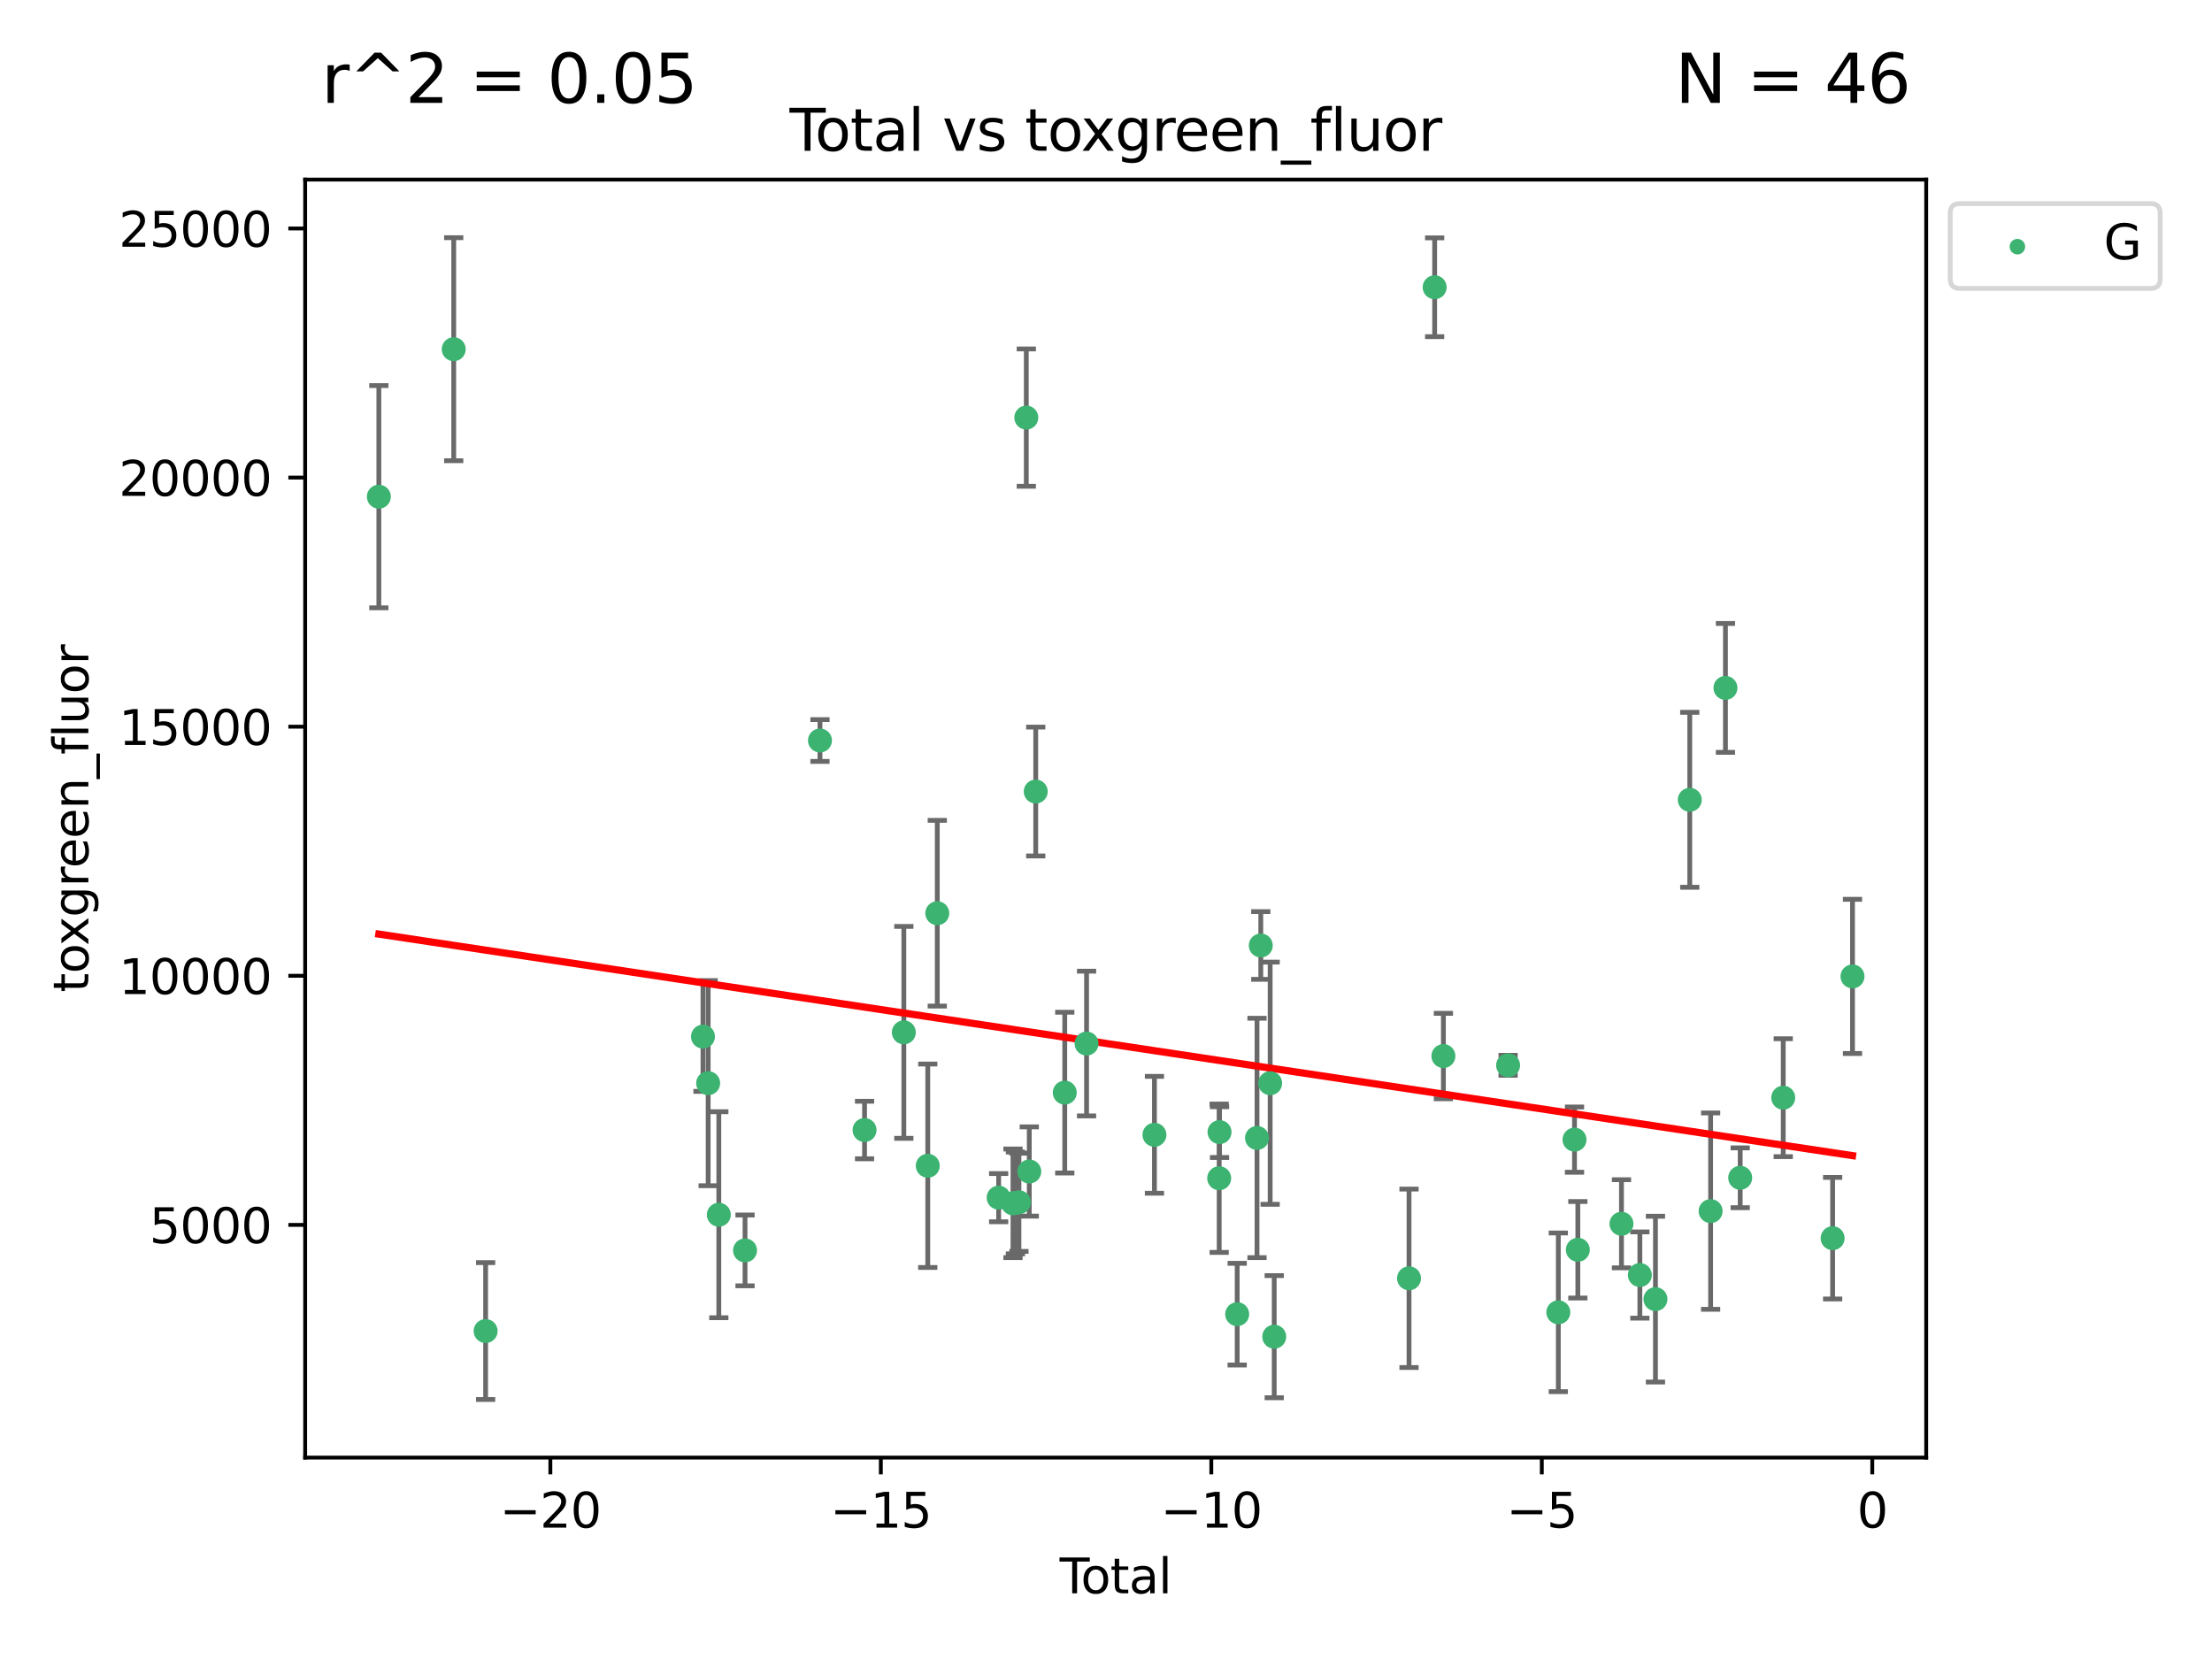 <?xml version="1.0" encoding="utf-8" standalone="no"?>
<!DOCTYPE svg PUBLIC "-//W3C//DTD SVG 1.1//EN"
  "http://www.w3.org/Graphics/SVG/1.1/DTD/svg11.dtd">
<svg xmlns:xlink="http://www.w3.org/1999/xlink" width="460.8pt" height="345.6pt" viewBox="0 0 460.8 345.6" xmlns="http://www.w3.org/2000/svg" version="1.1">
 <defs>
  <style type="text/css">*{stroke-linejoin: round; stroke-linecap: butt}</style>
 </defs>
 <g id="figure_1">
  <g id="patch_1">
   <path d="M 0 345.6 
L 460.8 345.6 
L 460.8 0 
L 0 0 
z
" style="fill: #ffffff"/>
  </g>
  <g id="axes_1">
   <g id="patch_2">
    <path d="M 63.571 303.64 
L 401.26 303.64 
L 401.26 37.411 
L 63.571 37.411 
z
" style="fill: #ffffff"/>
   </g>
   <g id="PathCollection_1">
    <defs>
     <path id="m877655216d" d="M 0 1.118 
C 0.297 1.118 0.581 1 0.791 0.791 
C 1 0.581 1.118 0.297 1.118 0 
C 1.118 -0.297 1 -0.581 0.791 -0.791 
C 0.581 -1 0.297 -1.118 0 -1.118 
C -0.297 -1.118 -0.581 -1 -0.791 -0.791 
C -1 -0.581 -1.118 -0.297 -1.118 0 
C -1.118 0.297 -1 0.581 -0.791 0.791 
C -0.581 1 -0.297 1.118 0 1.118 
z
" style="stroke: #3cb371"/>
    </defs>
    <g clip-path="url(#p47541ac992)">
     <use xlink:href="#m877655216d" x="78.921" y="103.47" style="fill: #3cb371; stroke: #3cb371"/>
     <use xlink:href="#m877655216d" x="94.517" y="72.744" style="fill: #3cb371; stroke: #3cb371"/>
     <use xlink:href="#m877655216d" x="101.165" y="277.282" style="fill: #3cb371; stroke: #3cb371"/>
     <use xlink:href="#m877655216d" x="146.444" y="215.941" style="fill: #3cb371; stroke: #3cb371"/>
     <use xlink:href="#m877655216d" x="147.523" y="225.644" style="fill: #3cb371; stroke: #3cb371"/>
     <use xlink:href="#m877655216d" x="149.743" y="253.05" style="fill: #3cb371; stroke: #3cb371"/>
     <use xlink:href="#m877655216d" x="155.205" y="260.484" style="fill: #3cb371; stroke: #3cb371"/>
     <use xlink:href="#m877655216d" x="170.815" y="154.259" style="fill: #3cb371; stroke: #3cb371"/>
     <use xlink:href="#m877655216d" x="180.102" y="235.406" style="fill: #3cb371; stroke: #3cb371"/>
     <use xlink:href="#m877655216d" x="188.285" y="215.06" style="fill: #3cb371; stroke: #3cb371"/>
     <use xlink:href="#m877655216d" x="193.271" y="242.848" style="fill: #3cb371; stroke: #3cb371"/>
     <use xlink:href="#m877655216d" x="195.252" y="190.241" style="fill: #3cb371; stroke: #3cb371"/>
     <use xlink:href="#m877655216d" x="208.039" y="249.495" style="fill: #3cb371; stroke: #3cb371"/>
     <use xlink:href="#m877655216d" x="211.023" y="250.673" style="fill: #3cb371; stroke: #3cb371"/>
     <use xlink:href="#m877655216d" x="211.53" y="250.595" style="fill: #3cb371; stroke: #3cb371"/>
     <use xlink:href="#m877655216d" x="212.266" y="250.461" style="fill: #3cb371; stroke: #3cb371"/>
     <use xlink:href="#m877655216d" x="213.797" y="86.991" style="fill: #3cb371; stroke: #3cb371"/>
     <use xlink:href="#m877655216d" x="214.417" y="244.046" style="fill: #3cb371; stroke: #3cb371"/>
     <use xlink:href="#m877655216d" x="215.762" y="164.892" style="fill: #3cb371; stroke: #3cb371"/>
     <use xlink:href="#m877655216d" x="221.81" y="227.614" style="fill: #3cb371; stroke: #3cb371"/>
     <use xlink:href="#m877655216d" x="226.351" y="217.39" style="fill: #3cb371; stroke: #3cb371"/>
     <use xlink:href="#m877655216d" x="240.493" y="236.399" style="fill: #3cb371; stroke: #3cb371"/>
     <use xlink:href="#m877655216d" x="253.978" y="245.447" style="fill: #3cb371; stroke: #3cb371"/>
     <use xlink:href="#m877655216d" x="254.049" y="235.838" style="fill: #3cb371; stroke: #3cb371"/>
     <use xlink:href="#m877655216d" x="257.729" y="273.764" style="fill: #3cb371; stroke: #3cb371"/>
     <use xlink:href="#m877655216d" x="261.86" y="237.055" style="fill: #3cb371; stroke: #3cb371"/>
     <use xlink:href="#m877655216d" x="262.645" y="196.962" style="fill: #3cb371; stroke: #3cb371"/>
     <use xlink:href="#m877655216d" x="264.596" y="225.65" style="fill: #3cb371; stroke: #3cb371"/>
     <use xlink:href="#m877655216d" x="265.444" y="278.457" style="fill: #3cb371; stroke: #3cb371"/>
     <use xlink:href="#m877655216d" x="293.526" y="266.296" style="fill: #3cb371; stroke: #3cb371"/>
     <use xlink:href="#m877655216d" x="298.864" y="59.842" style="fill: #3cb371; stroke: #3cb371"/>
     <use xlink:href="#m877655216d" x="300.686" y="219.994" style="fill: #3cb371; stroke: #3cb371"/>
     <use xlink:href="#m877655216d" x="314.165" y="221.924" style="fill: #3cb371; stroke: #3cb371"/>
     <use xlink:href="#m877655216d" x="324.626" y="273.376" style="fill: #3cb371; stroke: #3cb371"/>
     <use xlink:href="#m877655216d" x="328.001" y="237.406" style="fill: #3cb371; stroke: #3cb371"/>
     <use xlink:href="#m877655216d" x="328.692" y="260.353" style="fill: #3cb371; stroke: #3cb371"/>
     <use xlink:href="#m877655216d" x="337.782" y="254.935" style="fill: #3cb371; stroke: #3cb371"/>
     <use xlink:href="#m877655216d" x="341.615" y="265.61" style="fill: #3cb371; stroke: #3cb371"/>
     <use xlink:href="#m877655216d" x="344.862" y="270.632" style="fill: #3cb371; stroke: #3cb371"/>
     <use xlink:href="#m877655216d" x="352.011" y="166.614" style="fill: #3cb371; stroke: #3cb371"/>
     <use xlink:href="#m877655216d" x="356.353" y="252.297" style="fill: #3cb371; stroke: #3cb371"/>
     <use xlink:href="#m877655216d" x="359.443" y="143.304" style="fill: #3cb371; stroke: #3cb371"/>
     <use xlink:href="#m877655216d" x="362.515" y="245.353" style="fill: #3cb371; stroke: #3cb371"/>
     <use xlink:href="#m877655216d" x="371.482" y="228.669" style="fill: #3cb371; stroke: #3cb371"/>
     <use xlink:href="#m877655216d" x="381.771" y="257.935" style="fill: #3cb371; stroke: #3cb371"/>
     <use xlink:href="#m877655216d" x="385.911" y="203.405" style="fill: #3cb371; stroke: #3cb371"/>
    </g>
   </g>
   <g id="matplotlib.axis_1">
    <g id="xtick_1">
     <g id="line2d_1">
      <defs>
       <path id="m18702c3410" d="M 0 0 
L 0 3.5 
" style="stroke: #000000; stroke-width: 0.8"/>
      </defs>
      <g>
       <use xlink:href="#m18702c3410" x="114.65" y="303.64" style="stroke: #000000; stroke-width: 0.8"/>
      </g>
     </g>
     <g id="text_1">
      <!-- −20 -->
      <g transform="translate(104.097 318.238)scale(0.1 -0.1)">
       <defs>
        <path id="DejaVuSans-2212" d="M 678 2272 
L 4684 2272 
L 4684 1741 
L 678 1741 
L 678 2272 
z
" transform="scale(0.016)"/>
        <path id="DejaVuSans-32" d="M 1228 531 
L 3431 531 
L 3431 0 
L 469 0 
L 469 531 
Q 828 903 1448 1529 
Q 2069 2156 2228 2338 
Q 2531 2678 2651 2914 
Q 2772 3150 2772 3378 
Q 2772 3750 2511 3984 
Q 2250 4219 1831 4219 
Q 1534 4219 1204 4116 
Q 875 4013 500 3803 
L 500 4441 
Q 881 4594 1212 4672 
Q 1544 4750 1819 4750 
Q 2544 4750 2975 4387 
Q 3406 4025 3406 3419 
Q 3406 3131 3298 2873 
Q 3191 2616 2906 2266 
Q 2828 2175 2409 1742 
Q 1991 1309 1228 531 
z
" transform="scale(0.016)"/>
        <path id="DejaVuSans-30" d="M 2034 4250 
Q 1547 4250 1301 3770 
Q 1056 3291 1056 2328 
Q 1056 1369 1301 889 
Q 1547 409 2034 409 
Q 2525 409 2770 889 
Q 3016 1369 3016 2328 
Q 3016 3291 2770 3770 
Q 2525 4250 2034 4250 
z
M 2034 4750 
Q 2819 4750 3233 4129 
Q 3647 3509 3647 2328 
Q 3647 1150 3233 529 
Q 2819 -91 2034 -91 
Q 1250 -91 836 529 
Q 422 1150 422 2328 
Q 422 3509 836 4129 
Q 1250 4750 2034 4750 
z
" transform="scale(0.016)"/>
       </defs>
       <use xlink:href="#DejaVuSans-2212"/>
       <use xlink:href="#DejaVuSans-32" x="83.789"/>
       <use xlink:href="#DejaVuSans-30" x="147.412"/>
      </g>
     </g>
    </g>
    <g id="xtick_2">
     <g id="line2d_2">
      <g>
       <use xlink:href="#m18702c3410" x="183.495" y="303.64" style="stroke: #000000; stroke-width: 0.8"/>
      </g>
     </g>
     <g id="text_2">
      <!-- −15 -->
      <g transform="translate(172.942 318.238)scale(0.1 -0.1)">
       <defs>
        <path id="DejaVuSans-31" d="M 794 531 
L 1825 531 
L 1825 4091 
L 703 3866 
L 703 4441 
L 1819 4666 
L 2450 4666 
L 2450 531 
L 3481 531 
L 3481 0 
L 794 0 
L 794 531 
z
" transform="scale(0.016)"/>
        <path id="DejaVuSans-35" d="M 691 4666 
L 3169 4666 
L 3169 4134 
L 1269 4134 
L 1269 2991 
Q 1406 3038 1543 3061 
Q 1681 3084 1819 3084 
Q 2600 3084 3056 2656 
Q 3513 2228 3513 1497 
Q 3513 744 3044 326 
Q 2575 -91 1722 -91 
Q 1428 -91 1123 -41 
Q 819 9 494 109 
L 494 744 
Q 775 591 1075 516 
Q 1375 441 1709 441 
Q 2250 441 2565 725 
Q 2881 1009 2881 1497 
Q 2881 1984 2565 2268 
Q 2250 2553 1709 2553 
Q 1456 2553 1204 2497 
Q 953 2441 691 2322 
L 691 4666 
z
" transform="scale(0.016)"/>
       </defs>
       <use xlink:href="#DejaVuSans-2212"/>
       <use xlink:href="#DejaVuSans-31" x="83.789"/>
       <use xlink:href="#DejaVuSans-35" x="147.412"/>
      </g>
     </g>
    </g>
    <g id="xtick_3">
     <g id="line2d_3">
      <g>
       <use xlink:href="#m18702c3410" x="252.34" y="303.64" style="stroke: #000000; stroke-width: 0.8"/>
      </g>
     </g>
     <g id="text_3">
      <!-- −10 -->
      <g transform="translate(241.787 318.238)scale(0.1 -0.1)">
       <use xlink:href="#DejaVuSans-2212"/>
       <use xlink:href="#DejaVuSans-31" x="83.789"/>
       <use xlink:href="#DejaVuSans-30" x="147.412"/>
      </g>
     </g>
    </g>
    <g id="xtick_4">
     <g id="line2d_4">
      <g>
       <use xlink:href="#m18702c3410" x="321.184" y="303.64" style="stroke: #000000; stroke-width: 0.8"/>
      </g>
     </g>
     <g id="text_4">
      <!-- −5 -->
      <g transform="translate(313.813 318.238)scale(0.1 -0.1)">
       <use xlink:href="#DejaVuSans-2212"/>
       <use xlink:href="#DejaVuSans-35" x="83.789"/>
      </g>
     </g>
    </g>
    <g id="xtick_5">
     <g id="line2d_5">
      <g>
       <use xlink:href="#m18702c3410" x="390.029" y="303.64" style="stroke: #000000; stroke-width: 0.8"/>
      </g>
     </g>
     <g id="text_5">
      <!-- 0 -->
      <g transform="translate(386.848 318.238)scale(0.1 -0.1)">
       <use xlink:href="#DejaVuSans-30"/>
      </g>
     </g>
    </g>
    <g id="text_6">
     <!-- Total -->
     <g transform="translate(220.739 331.917)scale(0.1 -0.1)">
      <defs>
       <path id="DejaVuSans-54" d="M -19 4666 
L 3928 4666 
L 3928 4134 
L 2272 4134 
L 2272 0 
L 1638 0 
L 1638 4134 
L -19 4134 
L -19 4666 
z
" transform="scale(0.016)"/>
       <path id="DejaVuSans-6f" d="M 1959 3097 
Q 1497 3097 1228 2736 
Q 959 2375 959 1747 
Q 959 1119 1226 758 
Q 1494 397 1959 397 
Q 2419 397 2687 759 
Q 2956 1122 2956 1747 
Q 2956 2369 2687 2733 
Q 2419 3097 1959 3097 
z
M 1959 3584 
Q 2709 3584 3137 3096 
Q 3566 2609 3566 1747 
Q 3566 888 3137 398 
Q 2709 -91 1959 -91 
Q 1206 -91 779 398 
Q 353 888 353 1747 
Q 353 2609 779 3096 
Q 1206 3584 1959 3584 
z
" transform="scale(0.016)"/>
       <path id="DejaVuSans-74" d="M 1172 4494 
L 1172 3500 
L 2356 3500 
L 2356 3053 
L 1172 3053 
L 1172 1153 
Q 1172 725 1289 603 
Q 1406 481 1766 481 
L 2356 481 
L 2356 0 
L 1766 0 
Q 1100 0 847 248 
Q 594 497 594 1153 
L 594 3053 
L 172 3053 
L 172 3500 
L 594 3500 
L 594 4494 
L 1172 4494 
z
" transform="scale(0.016)"/>
       <path id="DejaVuSans-61" d="M 2194 1759 
Q 1497 1759 1228 1600 
Q 959 1441 959 1056 
Q 959 750 1161 570 
Q 1363 391 1709 391 
Q 2188 391 2477 730 
Q 2766 1069 2766 1631 
L 2766 1759 
L 2194 1759 
z
M 3341 1997 
L 3341 0 
L 2766 0 
L 2766 531 
Q 2569 213 2275 61 
Q 1981 -91 1556 -91 
Q 1019 -91 701 211 
Q 384 513 384 1019 
Q 384 1609 779 1909 
Q 1175 2209 1959 2209 
L 2766 2209 
L 2766 2266 
Q 2766 2663 2505 2880 
Q 2244 3097 1772 3097 
Q 1472 3097 1187 3025 
Q 903 2953 641 2809 
L 641 3341 
Q 956 3463 1253 3523 
Q 1550 3584 1831 3584 
Q 2591 3584 2966 3190 
Q 3341 2797 3341 1997 
z
" transform="scale(0.016)"/>
       <path id="DejaVuSans-6c" d="M 603 4863 
L 1178 4863 
L 1178 0 
L 603 0 
L 603 4863 
z
" transform="scale(0.016)"/>
      </defs>
      <use xlink:href="#DejaVuSans-54"/>
      <use xlink:href="#DejaVuSans-6f" x="44.084"/>
      <use xlink:href="#DejaVuSans-74" x="105.266"/>
      <use xlink:href="#DejaVuSans-61" x="144.475"/>
      <use xlink:href="#DejaVuSans-6c" x="205.754"/>
     </g>
    </g>
   </g>
   <g id="matplotlib.axis_2">
    <g id="ytick_1">
     <g id="line2d_6">
      <defs>
       <path id="mb529e25ae4" d="M 0 0 
L -3.5 0 
" style="stroke: #000000; stroke-width: 0.8"/>
      </defs>
      <g>
       <use xlink:href="#mb529e25ae4" x="63.571" y="255.167" style="stroke: #000000; stroke-width: 0.8"/>
      </g>
     </g>
     <g id="text_7">
      <!-- 5000 -->
      <g transform="translate(31.121 258.966)scale(0.1 -0.1)">
       <use xlink:href="#DejaVuSans-35"/>
       <use xlink:href="#DejaVuSans-30" x="63.623"/>
       <use xlink:href="#DejaVuSans-30" x="127.246"/>
       <use xlink:href="#DejaVuSans-30" x="190.869"/>
      </g>
     </g>
    </g>
    <g id="ytick_2">
     <g id="line2d_7">
      <g>
       <use xlink:href="#mb529e25ae4" x="63.571" y="203.275" style="stroke: #000000; stroke-width: 0.8"/>
      </g>
     </g>
     <g id="text_8">
      <!-- 10000 -->
      <g transform="translate(24.759 207.074)scale(0.1 -0.1)">
       <use xlink:href="#DejaVuSans-31"/>
       <use xlink:href="#DejaVuSans-30" x="63.623"/>
       <use xlink:href="#DejaVuSans-30" x="127.246"/>
       <use xlink:href="#DejaVuSans-30" x="190.869"/>
       <use xlink:href="#DejaVuSans-30" x="254.492"/>
      </g>
     </g>
    </g>
    <g id="ytick_3">
     <g id="line2d_8">
      <g>
       <use xlink:href="#mb529e25ae4" x="63.571" y="151.384" style="stroke: #000000; stroke-width: 0.8"/>
      </g>
     </g>
     <g id="text_9">
      <!-- 15000 -->
      <g transform="translate(24.759 155.183)scale(0.1 -0.1)">
       <use xlink:href="#DejaVuSans-31"/>
       <use xlink:href="#DejaVuSans-35" x="63.623"/>
       <use xlink:href="#DejaVuSans-30" x="127.246"/>
       <use xlink:href="#DejaVuSans-30" x="190.869"/>
       <use xlink:href="#DejaVuSans-30" x="254.492"/>
      </g>
     </g>
    </g>
    <g id="ytick_4">
     <g id="line2d_9">
      <g>
       <use xlink:href="#mb529e25ae4" x="63.571" y="99.492" style="stroke: #000000; stroke-width: 0.8"/>
      </g>
     </g>
     <g id="text_10">
      <!-- 20000 -->
      <g transform="translate(24.759 103.291)scale(0.1 -0.1)">
       <use xlink:href="#DejaVuSans-32"/>
       <use xlink:href="#DejaVuSans-30" x="63.623"/>
       <use xlink:href="#DejaVuSans-30" x="127.246"/>
       <use xlink:href="#DejaVuSans-30" x="190.869"/>
       <use xlink:href="#DejaVuSans-30" x="254.492"/>
      </g>
     </g>
    </g>
    <g id="ytick_5">
     <g id="line2d_10">
      <g>
       <use xlink:href="#mb529e25ae4" x="63.571" y="47.6" style="stroke: #000000; stroke-width: 0.8"/>
      </g>
     </g>
     <g id="text_11">
      <!-- 25000 -->
      <g transform="translate(24.759 51.399)scale(0.1 -0.1)">
       <use xlink:href="#DejaVuSans-32"/>
       <use xlink:href="#DejaVuSans-35" x="63.623"/>
       <use xlink:href="#DejaVuSans-30" x="127.246"/>
       <use xlink:href="#DejaVuSans-30" x="190.869"/>
       <use xlink:href="#DejaVuSans-30" x="254.492"/>
      </g>
     </g>
    </g>
    <g id="text_12">
     <!-- toxgreen_fluor -->
     <g transform="translate(18.401 206.72)rotate(-90)scale(0.1 -0.1)">
      <defs>
       <path id="DejaVuSans-78" d="M 3513 3500 
L 2247 1797 
L 3578 0 
L 2900 0 
L 1881 1375 
L 863 0 
L 184 0 
L 1544 1831 
L 300 3500 
L 978 3500 
L 1906 2253 
L 2834 3500 
L 3513 3500 
z
" transform="scale(0.016)"/>
       <path id="DejaVuSans-67" d="M 2906 1791 
Q 2906 2416 2648 2759 
Q 2391 3103 1925 3103 
Q 1463 3103 1205 2759 
Q 947 2416 947 1791 
Q 947 1169 1205 825 
Q 1463 481 1925 481 
Q 2391 481 2648 825 
Q 2906 1169 2906 1791 
z
M 3481 434 
Q 3481 -459 3084 -895 
Q 2688 -1331 1869 -1331 
Q 1566 -1331 1297 -1286 
Q 1028 -1241 775 -1147 
L 775 -588 
Q 1028 -725 1275 -790 
Q 1522 -856 1778 -856 
Q 2344 -856 2625 -561 
Q 2906 -266 2906 331 
L 2906 616 
Q 2728 306 2450 153 
Q 2172 0 1784 0 
Q 1141 0 747 490 
Q 353 981 353 1791 
Q 353 2603 747 3093 
Q 1141 3584 1784 3584 
Q 2172 3584 2450 3431 
Q 2728 3278 2906 2969 
L 2906 3500 
L 3481 3500 
L 3481 434 
z
" transform="scale(0.016)"/>
       <path id="DejaVuSans-72" d="M 2631 2963 
Q 2534 3019 2420 3045 
Q 2306 3072 2169 3072 
Q 1681 3072 1420 2755 
Q 1159 2438 1159 1844 
L 1159 0 
L 581 0 
L 581 3500 
L 1159 3500 
L 1159 2956 
Q 1341 3275 1631 3429 
Q 1922 3584 2338 3584 
Q 2397 3584 2469 3576 
Q 2541 3569 2628 3553 
L 2631 2963 
z
" transform="scale(0.016)"/>
       <path id="DejaVuSans-65" d="M 3597 1894 
L 3597 1613 
L 953 1613 
Q 991 1019 1311 708 
Q 1631 397 2203 397 
Q 2534 397 2845 478 
Q 3156 559 3463 722 
L 3463 178 
Q 3153 47 2828 -22 
Q 2503 -91 2169 -91 
Q 1331 -91 842 396 
Q 353 884 353 1716 
Q 353 2575 817 3079 
Q 1281 3584 2069 3584 
Q 2775 3584 3186 3129 
Q 3597 2675 3597 1894 
z
M 3022 2063 
Q 3016 2534 2758 2815 
Q 2500 3097 2075 3097 
Q 1594 3097 1305 2825 
Q 1016 2553 972 2059 
L 3022 2063 
z
" transform="scale(0.016)"/>
       <path id="DejaVuSans-6e" d="M 3513 2113 
L 3513 0 
L 2938 0 
L 2938 2094 
Q 2938 2591 2744 2837 
Q 2550 3084 2163 3084 
Q 1697 3084 1428 2787 
Q 1159 2491 1159 1978 
L 1159 0 
L 581 0 
L 581 3500 
L 1159 3500 
L 1159 2956 
Q 1366 3272 1645 3428 
Q 1925 3584 2291 3584 
Q 2894 3584 3203 3211 
Q 3513 2838 3513 2113 
z
" transform="scale(0.016)"/>
       <path id="DejaVuSans-5f" d="M 3263 -1063 
L 3263 -1509 
L -63 -1509 
L -63 -1063 
L 3263 -1063 
z
" transform="scale(0.016)"/>
       <path id="DejaVuSans-66" d="M 2375 4863 
L 2375 4384 
L 1825 4384 
Q 1516 4384 1395 4259 
Q 1275 4134 1275 3809 
L 1275 3500 
L 2222 3500 
L 2222 3053 
L 1275 3053 
L 1275 0 
L 697 0 
L 697 3053 
L 147 3053 
L 147 3500 
L 697 3500 
L 697 3744 
Q 697 4328 969 4595 
Q 1241 4863 1831 4863 
L 2375 4863 
z
" transform="scale(0.016)"/>
       <path id="DejaVuSans-75" d="M 544 1381 
L 544 3500 
L 1119 3500 
L 1119 1403 
Q 1119 906 1312 657 
Q 1506 409 1894 409 
Q 2359 409 2629 706 
Q 2900 1003 2900 1516 
L 2900 3500 
L 3475 3500 
L 3475 0 
L 2900 0 
L 2900 538 
Q 2691 219 2414 64 
Q 2138 -91 1772 -91 
Q 1169 -91 856 284 
Q 544 659 544 1381 
z
M 1991 3584 
L 1991 3584 
z
" transform="scale(0.016)"/>
      </defs>
      <use xlink:href="#DejaVuSans-74"/>
      <use xlink:href="#DejaVuSans-6f" x="39.209"/>
      <use xlink:href="#DejaVuSans-78" x="97.266"/>
      <use xlink:href="#DejaVuSans-67" x="156.445"/>
      <use xlink:href="#DejaVuSans-72" x="219.922"/>
      <use xlink:href="#DejaVuSans-65" x="258.785"/>
      <use xlink:href="#DejaVuSans-65" x="320.309"/>
      <use xlink:href="#DejaVuSans-6e" x="381.832"/>
      <use xlink:href="#DejaVuSans-5f" x="445.211"/>
      <use xlink:href="#DejaVuSans-66" x="495.211"/>
      <use xlink:href="#DejaVuSans-6c" x="530.416"/>
      <use xlink:href="#DejaVuSans-75" x="558.199"/>
      <use xlink:href="#DejaVuSans-6f" x="621.578"/>
      <use xlink:href="#DejaVuSans-72" x="682.76"/>
     </g>
    </g>
   </g>
   <g id="LineCollection_1">
    <path d="M 78.921 126.618 
L 78.921 80.321 
" clip-path="url(#p47541ac992)" style="fill: none; stroke: #696969"/>
    <path d="M 94.517 95.976 
L 94.517 49.513 
" clip-path="url(#p47541ac992)" style="fill: none; stroke: #696969"/>
    <path d="M 101.165 291.539 
L 101.165 263.024 
" clip-path="url(#p47541ac992)" style="fill: none; stroke: #696969"/>
    <path d="M 146.444 227.351 
L 146.444 204.532 
" clip-path="url(#p47541ac992)" style="fill: none; stroke: #696969"/>
    <path d="M 147.523 247.011 
L 147.523 204.278 
" clip-path="url(#p47541ac992)" style="fill: none; stroke: #696969"/>
    <path d="M 149.743 274.507 
L 149.743 231.593 
" clip-path="url(#p47541ac992)" style="fill: none; stroke: #696969"/>
    <path d="M 155.205 267.858 
L 155.205 253.109 
" clip-path="url(#p47541ac992)" style="fill: none; stroke: #696969"/>
    <path d="M 170.815 158.613 
L 170.815 149.904 
" clip-path="url(#p47541ac992)" style="fill: none; stroke: #696969"/>
    <path d="M 180.102 241.399 
L 180.102 229.412 
" clip-path="url(#p47541ac992)" style="fill: none; stroke: #696969"/>
    <path d="M 188.285 237.134 
L 188.285 192.986 
" clip-path="url(#p47541ac992)" style="fill: none; stroke: #696969"/>
    <path d="M 193.271 264.036 
L 193.271 221.66 
" clip-path="url(#p47541ac992)" style="fill: none; stroke: #696969"/>
    <path d="M 195.252 209.584 
L 195.252 170.899 
" clip-path="url(#p47541ac992)" style="fill: none; stroke: #696969"/>
    <path d="M 208.039 254.515 
L 208.039 244.476 
" clip-path="url(#p47541ac992)" style="fill: none; stroke: #696969"/>
    <path d="M 211.023 261.987 
L 211.023 239.359 
" clip-path="url(#p47541ac992)" style="fill: none; stroke: #696969"/>
    <path d="M 211.53 261.205 
L 211.53 239.985 
" clip-path="url(#p47541ac992)" style="fill: none; stroke: #696969"/>
    <path d="M 212.266 260.691 
L 212.266 240.23 
" clip-path="url(#p47541ac992)" style="fill: none; stroke: #696969"/>
    <path d="M 213.797 101.296 
L 213.797 72.687 
" clip-path="url(#p47541ac992)" style="fill: none; stroke: #696969"/>
    <path d="M 214.417 253.341 
L 214.417 234.751 
" clip-path="url(#p47541ac992)" style="fill: none; stroke: #696969"/>
    <path d="M 215.762 178.312 
L 215.762 151.471 
" clip-path="url(#p47541ac992)" style="fill: none; stroke: #696969"/>
    <path d="M 221.81 244.358 
L 221.81 210.869 
" clip-path="url(#p47541ac992)" style="fill: none; stroke: #696969"/>
    <path d="M 226.351 232.466 
L 226.351 202.313 
" clip-path="url(#p47541ac992)" style="fill: none; stroke: #696969"/>
    <path d="M 240.493 248.571 
L 240.493 224.227 
" clip-path="url(#p47541ac992)" style="fill: none; stroke: #696969"/>
    <path d="M 253.978 260.899 
L 253.978 229.995 
" clip-path="url(#p47541ac992)" style="fill: none; stroke: #696969"/>
    <path d="M 254.049 241.127 
L 254.049 230.55 
" clip-path="url(#p47541ac992)" style="fill: none; stroke: #696969"/>
    <path d="M 257.729 284.355 
L 257.729 263.172 
" clip-path="url(#p47541ac992)" style="fill: none; stroke: #696969"/>
    <path d="M 261.86 261.985 
L 261.86 212.125 
" clip-path="url(#p47541ac992)" style="fill: none; stroke: #696969"/>
    <path d="M 262.645 204.015 
L 262.645 189.908 
" clip-path="url(#p47541ac992)" style="fill: none; stroke: #696969"/>
    <path d="M 264.596 250.874 
L 264.596 200.425 
" clip-path="url(#p47541ac992)" style="fill: none; stroke: #696969"/>
    <path d="M 265.444 291.178 
L 265.444 265.737 
" clip-path="url(#p47541ac992)" style="fill: none; stroke: #696969"/>
    <path d="M 293.526 284.88 
L 293.526 247.712 
" clip-path="url(#p47541ac992)" style="fill: none; stroke: #696969"/>
    <path d="M 298.864 70.133 
L 298.864 49.55 
" clip-path="url(#p47541ac992)" style="fill: none; stroke: #696969"/>
    <path d="M 300.686 228.893 
L 300.686 211.094 
" clip-path="url(#p47541ac992)" style="fill: none; stroke: #696969"/>
    <path d="M 314.165 224.004 
L 314.165 219.843 
" clip-path="url(#p47541ac992)" style="fill: none; stroke: #696969"/>
    <path d="M 324.626 289.905 
L 324.626 256.847 
" clip-path="url(#p47541ac992)" style="fill: none; stroke: #696969"/>
    <path d="M 328.001 244.201 
L 328.001 230.61 
" clip-path="url(#p47541ac992)" style="fill: none; stroke: #696969"/>
    <path d="M 328.692 270.404 
L 328.692 250.303 
" clip-path="url(#p47541ac992)" style="fill: none; stroke: #696969"/>
    <path d="M 337.782 264.113 
L 337.782 245.757 
" clip-path="url(#p47541ac992)" style="fill: none; stroke: #696969"/>
    <path d="M 341.615 274.591 
L 341.615 256.629 
" clip-path="url(#p47541ac992)" style="fill: none; stroke: #696969"/>
    <path d="M 344.862 287.898 
L 344.862 253.366 
" clip-path="url(#p47541ac992)" style="fill: none; stroke: #696969"/>
    <path d="M 352.011 184.838 
L 352.011 148.39 
" clip-path="url(#p47541ac992)" style="fill: none; stroke: #696969"/>
    <path d="M 356.353 272.754 
L 356.353 231.841 
" clip-path="url(#p47541ac992)" style="fill: none; stroke: #696969"/>
    <path d="M 359.443 156.73 
L 359.443 129.878 
" clip-path="url(#p47541ac992)" style="fill: none; stroke: #696969"/>
    <path d="M 362.515 251.583 
L 362.515 239.123 
" clip-path="url(#p47541ac992)" style="fill: none; stroke: #696969"/>
    <path d="M 371.482 240.952 
L 371.482 216.385 
" clip-path="url(#p47541ac992)" style="fill: none; stroke: #696969"/>
    <path d="M 381.771 270.596 
L 381.771 245.273 
" clip-path="url(#p47541ac992)" style="fill: none; stroke: #696969"/>
    <path d="M 385.911 219.465 
L 385.911 187.345 
" clip-path="url(#p47541ac992)" style="fill: none; stroke: #696969"/>
   </g>
   <g id="line2d_11">
    <defs>
     <path id="m5832a03aa4" d="M 2 0 
L -2 -0 
" style="stroke: #696969"/>
    </defs>
    <g clip-path="url(#p47541ac992)">
     <use xlink:href="#m5832a03aa4" x="78.921" y="126.618" style="fill: #696969; stroke: #696969"/>
     <use xlink:href="#m5832a03aa4" x="94.517" y="95.976" style="fill: #696969; stroke: #696969"/>
     <use xlink:href="#m5832a03aa4" x="101.165" y="291.539" style="fill: #696969; stroke: #696969"/>
     <use xlink:href="#m5832a03aa4" x="146.444" y="227.351" style="fill: #696969; stroke: #696969"/>
     <use xlink:href="#m5832a03aa4" x="147.523" y="247.011" style="fill: #696969; stroke: #696969"/>
     <use xlink:href="#m5832a03aa4" x="149.743" y="274.507" style="fill: #696969; stroke: #696969"/>
     <use xlink:href="#m5832a03aa4" x="155.205" y="267.858" style="fill: #696969; stroke: #696969"/>
     <use xlink:href="#m5832a03aa4" x="170.815" y="158.613" style="fill: #696969; stroke: #696969"/>
     <use xlink:href="#m5832a03aa4" x="180.102" y="241.399" style="fill: #696969; stroke: #696969"/>
     <use xlink:href="#m5832a03aa4" x="188.285" y="237.134" style="fill: #696969; stroke: #696969"/>
     <use xlink:href="#m5832a03aa4" x="193.271" y="264.036" style="fill: #696969; stroke: #696969"/>
     <use xlink:href="#m5832a03aa4" x="195.252" y="209.584" style="fill: #696969; stroke: #696969"/>
     <use xlink:href="#m5832a03aa4" x="208.039" y="254.515" style="fill: #696969; stroke: #696969"/>
     <use xlink:href="#m5832a03aa4" x="211.023" y="261.987" style="fill: #696969; stroke: #696969"/>
     <use xlink:href="#m5832a03aa4" x="211.53" y="261.205" style="fill: #696969; stroke: #696969"/>
     <use xlink:href="#m5832a03aa4" x="212.266" y="260.691" style="fill: #696969; stroke: #696969"/>
     <use xlink:href="#m5832a03aa4" x="213.797" y="101.296" style="fill: #696969; stroke: #696969"/>
     <use xlink:href="#m5832a03aa4" x="214.417" y="253.341" style="fill: #696969; stroke: #696969"/>
     <use xlink:href="#m5832a03aa4" x="215.762" y="178.312" style="fill: #696969; stroke: #696969"/>
     <use xlink:href="#m5832a03aa4" x="221.81" y="244.358" style="fill: #696969; stroke: #696969"/>
     <use xlink:href="#m5832a03aa4" x="226.351" y="232.466" style="fill: #696969; stroke: #696969"/>
     <use xlink:href="#m5832a03aa4" x="240.493" y="248.571" style="fill: #696969; stroke: #696969"/>
     <use xlink:href="#m5832a03aa4" x="253.978" y="260.899" style="fill: #696969; stroke: #696969"/>
     <use xlink:href="#m5832a03aa4" x="254.049" y="241.127" style="fill: #696969; stroke: #696969"/>
     <use xlink:href="#m5832a03aa4" x="257.729" y="284.355" style="fill: #696969; stroke: #696969"/>
     <use xlink:href="#m5832a03aa4" x="261.86" y="261.985" style="fill: #696969; stroke: #696969"/>
     <use xlink:href="#m5832a03aa4" x="262.645" y="204.015" style="fill: #696969; stroke: #696969"/>
     <use xlink:href="#m5832a03aa4" x="264.596" y="250.874" style="fill: #696969; stroke: #696969"/>
     <use xlink:href="#m5832a03aa4" x="265.444" y="291.178" style="fill: #696969; stroke: #696969"/>
     <use xlink:href="#m5832a03aa4" x="293.526" y="284.88" style="fill: #696969; stroke: #696969"/>
     <use xlink:href="#m5832a03aa4" x="298.864" y="70.133" style="fill: #696969; stroke: #696969"/>
     <use xlink:href="#m5832a03aa4" x="300.686" y="228.893" style="fill: #696969; stroke: #696969"/>
     <use xlink:href="#m5832a03aa4" x="314.165" y="224.004" style="fill: #696969; stroke: #696969"/>
     <use xlink:href="#m5832a03aa4" x="324.626" y="289.905" style="fill: #696969; stroke: #696969"/>
     <use xlink:href="#m5832a03aa4" x="328.001" y="244.201" style="fill: #696969; stroke: #696969"/>
     <use xlink:href="#m5832a03aa4" x="328.692" y="270.404" style="fill: #696969; stroke: #696969"/>
     <use xlink:href="#m5832a03aa4" x="337.782" y="264.113" style="fill: #696969; stroke: #696969"/>
     <use xlink:href="#m5832a03aa4" x="341.615" y="274.591" style="fill: #696969; stroke: #696969"/>
     <use xlink:href="#m5832a03aa4" x="344.862" y="287.898" style="fill: #696969; stroke: #696969"/>
     <use xlink:href="#m5832a03aa4" x="352.011" y="184.838" style="fill: #696969; stroke: #696969"/>
     <use xlink:href="#m5832a03aa4" x="356.353" y="272.754" style="fill: #696969; stroke: #696969"/>
     <use xlink:href="#m5832a03aa4" x="359.443" y="156.73" style="fill: #696969; stroke: #696969"/>
     <use xlink:href="#m5832a03aa4" x="362.515" y="251.583" style="fill: #696969; stroke: #696969"/>
     <use xlink:href="#m5832a03aa4" x="371.482" y="240.952" style="fill: #696969; stroke: #696969"/>
     <use xlink:href="#m5832a03aa4" x="381.771" y="270.596" style="fill: #696969; stroke: #696969"/>
     <use xlink:href="#m5832a03aa4" x="385.911" y="219.465" style="fill: #696969; stroke: #696969"/>
    </g>
   </g>
   <g id="line2d_12">
    <g clip-path="url(#p47541ac992)">
     <use xlink:href="#m5832a03aa4" x="78.921" y="80.321" style="fill: #696969; stroke: #696969"/>
     <use xlink:href="#m5832a03aa4" x="94.517" y="49.513" style="fill: #696969; stroke: #696969"/>
     <use xlink:href="#m5832a03aa4" x="101.165" y="263.024" style="fill: #696969; stroke: #696969"/>
     <use xlink:href="#m5832a03aa4" x="146.444" y="204.532" style="fill: #696969; stroke: #696969"/>
     <use xlink:href="#m5832a03aa4" x="147.523" y="204.278" style="fill: #696969; stroke: #696969"/>
     <use xlink:href="#m5832a03aa4" x="149.743" y="231.593" style="fill: #696969; stroke: #696969"/>
     <use xlink:href="#m5832a03aa4" x="155.205" y="253.109" style="fill: #696969; stroke: #696969"/>
     <use xlink:href="#m5832a03aa4" x="170.815" y="149.904" style="fill: #696969; stroke: #696969"/>
     <use xlink:href="#m5832a03aa4" x="180.102" y="229.412" style="fill: #696969; stroke: #696969"/>
     <use xlink:href="#m5832a03aa4" x="188.285" y="192.986" style="fill: #696969; stroke: #696969"/>
     <use xlink:href="#m5832a03aa4" x="193.271" y="221.66" style="fill: #696969; stroke: #696969"/>
     <use xlink:href="#m5832a03aa4" x="195.252" y="170.899" style="fill: #696969; stroke: #696969"/>
     <use xlink:href="#m5832a03aa4" x="208.039" y="244.476" style="fill: #696969; stroke: #696969"/>
     <use xlink:href="#m5832a03aa4" x="211.023" y="239.359" style="fill: #696969; stroke: #696969"/>
     <use xlink:href="#m5832a03aa4" x="211.53" y="239.985" style="fill: #696969; stroke: #696969"/>
     <use xlink:href="#m5832a03aa4" x="212.266" y="240.23" style="fill: #696969; stroke: #696969"/>
     <use xlink:href="#m5832a03aa4" x="213.797" y="72.687" style="fill: #696969; stroke: #696969"/>
     <use xlink:href="#m5832a03aa4" x="214.417" y="234.751" style="fill: #696969; stroke: #696969"/>
     <use xlink:href="#m5832a03aa4" x="215.762" y="151.471" style="fill: #696969; stroke: #696969"/>
     <use xlink:href="#m5832a03aa4" x="221.81" y="210.869" style="fill: #696969; stroke: #696969"/>
     <use xlink:href="#m5832a03aa4" x="226.351" y="202.313" style="fill: #696969; stroke: #696969"/>
     <use xlink:href="#m5832a03aa4" x="240.493" y="224.227" style="fill: #696969; stroke: #696969"/>
     <use xlink:href="#m5832a03aa4" x="253.978" y="229.995" style="fill: #696969; stroke: #696969"/>
     <use xlink:href="#m5832a03aa4" x="254.049" y="230.55" style="fill: #696969; stroke: #696969"/>
     <use xlink:href="#m5832a03aa4" x="257.729" y="263.172" style="fill: #696969; stroke: #696969"/>
     <use xlink:href="#m5832a03aa4" x="261.86" y="212.125" style="fill: #696969; stroke: #696969"/>
     <use xlink:href="#m5832a03aa4" x="262.645" y="189.908" style="fill: #696969; stroke: #696969"/>
     <use xlink:href="#m5832a03aa4" x="264.596" y="200.425" style="fill: #696969; stroke: #696969"/>
     <use xlink:href="#m5832a03aa4" x="265.444" y="265.737" style="fill: #696969; stroke: #696969"/>
     <use xlink:href="#m5832a03aa4" x="293.526" y="247.712" style="fill: #696969; stroke: #696969"/>
     <use xlink:href="#m5832a03aa4" x="298.864" y="49.55" style="fill: #696969; stroke: #696969"/>
     <use xlink:href="#m5832a03aa4" x="300.686" y="211.094" style="fill: #696969; stroke: #696969"/>
     <use xlink:href="#m5832a03aa4" x="314.165" y="219.843" style="fill: #696969; stroke: #696969"/>
     <use xlink:href="#m5832a03aa4" x="324.626" y="256.847" style="fill: #696969; stroke: #696969"/>
     <use xlink:href="#m5832a03aa4" x="328.001" y="230.61" style="fill: #696969; stroke: #696969"/>
     <use xlink:href="#m5832a03aa4" x="328.692" y="250.303" style="fill: #696969; stroke: #696969"/>
     <use xlink:href="#m5832a03aa4" x="337.782" y="245.757" style="fill: #696969; stroke: #696969"/>
     <use xlink:href="#m5832a03aa4" x="341.615" y="256.629" style="fill: #696969; stroke: #696969"/>
     <use xlink:href="#m5832a03aa4" x="344.862" y="253.366" style="fill: #696969; stroke: #696969"/>
     <use xlink:href="#m5832a03aa4" x="352.011" y="148.39" style="fill: #696969; stroke: #696969"/>
     <use xlink:href="#m5832a03aa4" x="356.353" y="231.841" style="fill: #696969; stroke: #696969"/>
     <use xlink:href="#m5832a03aa4" x="359.443" y="129.878" style="fill: #696969; stroke: #696969"/>
     <use xlink:href="#m5832a03aa4" x="362.515" y="239.123" style="fill: #696969; stroke: #696969"/>
     <use xlink:href="#m5832a03aa4" x="371.482" y="216.385" style="fill: #696969; stroke: #696969"/>
     <use xlink:href="#m5832a03aa4" x="381.771" y="245.273" style="fill: #696969; stroke: #696969"/>
     <use xlink:href="#m5832a03aa4" x="385.911" y="187.345" style="fill: #696969; stroke: #696969"/>
    </g>
   </g>
   <g id="line2d_13">
    <path d="M 78.921 194.591 
L 94.517 196.935 
L 101.165 197.934 
L 146.444 204.741 
L 147.523 204.903 
L 149.743 205.237 
L 155.205 206.058 
L 170.815 208.405 
L 180.102 209.801 
L 188.285 211.031 
L 193.271 211.78 
L 195.252 212.078 
L 208.039 214 
L 211.023 214.449 
L 211.53 214.525 
L 212.266 214.636 
L 213.797 214.866 
L 214.417 214.959 
L 215.762 215.161 
L 221.81 216.07 
L 226.351 216.753 
L 240.493 218.879 
L 253.978 220.906 
L 254.049 220.917 
L 257.729 221.47 
L 261.86 222.091 
L 262.645 222.209 
L 264.596 222.502 
L 265.444 222.63 
L 293.526 226.851 
L 298.864 227.654 
L 300.686 227.928 
L 314.165 229.954 
L 324.626 231.526 
L 328.001 232.034 
L 328.692 232.137 
L 337.782 233.504 
L 341.615 234.08 
L 344.862 234.568 
L 352.011 235.643 
L 356.353 236.296 
L 359.443 236.76 
L 362.515 237.222 
L 371.482 238.57 
L 381.771 240.117 
L 385.911 240.739 
" clip-path="url(#p47541ac992)" style="fill: none; stroke: #ff0000; stroke-width: 1.5; stroke-linecap: square"/>
   </g>
   <g id="line2d_14">
    <defs>
     <path id="m3a95ccca38" d="M 0 2 
C 0.53 2 1.039 1.789 1.414 1.414 
C 1.789 1.039 2 0.53 2 0 
C 2 -0.53 1.789 -1.039 1.414 -1.414 
C 1.039 -1.789 0.53 -2 0 -2 
C -0.53 -2 -1.039 -1.789 -1.414 -1.414 
C -1.789 -1.039 -2 -0.53 -2 0 
C -2 0.53 -1.789 1.039 -1.414 1.414 
C -1.039 1.789 -0.53 2 0 2 
z
" style="stroke: #3cb371"/>
    </defs>
    <g clip-path="url(#p47541ac992)">
     <use xlink:href="#m3a95ccca38" x="78.921" y="103.47" style="fill: #3cb371; stroke: #3cb371"/>
     <use xlink:href="#m3a95ccca38" x="94.517" y="72.744" style="fill: #3cb371; stroke: #3cb371"/>
     <use xlink:href="#m3a95ccca38" x="101.165" y="277.282" style="fill: #3cb371; stroke: #3cb371"/>
     <use xlink:href="#m3a95ccca38" x="146.444" y="215.941" style="fill: #3cb371; stroke: #3cb371"/>
     <use xlink:href="#m3a95ccca38" x="147.523" y="225.644" style="fill: #3cb371; stroke: #3cb371"/>
     <use xlink:href="#m3a95ccca38" x="149.743" y="253.05" style="fill: #3cb371; stroke: #3cb371"/>
     <use xlink:href="#m3a95ccca38" x="155.205" y="260.484" style="fill: #3cb371; stroke: #3cb371"/>
     <use xlink:href="#m3a95ccca38" x="170.815" y="154.259" style="fill: #3cb371; stroke: #3cb371"/>
     <use xlink:href="#m3a95ccca38" x="180.102" y="235.406" style="fill: #3cb371; stroke: #3cb371"/>
     <use xlink:href="#m3a95ccca38" x="188.285" y="215.06" style="fill: #3cb371; stroke: #3cb371"/>
     <use xlink:href="#m3a95ccca38" x="193.271" y="242.848" style="fill: #3cb371; stroke: #3cb371"/>
     <use xlink:href="#m3a95ccca38" x="195.252" y="190.241" style="fill: #3cb371; stroke: #3cb371"/>
     <use xlink:href="#m3a95ccca38" x="208.039" y="249.495" style="fill: #3cb371; stroke: #3cb371"/>
     <use xlink:href="#m3a95ccca38" x="211.023" y="250.673" style="fill: #3cb371; stroke: #3cb371"/>
     <use xlink:href="#m3a95ccca38" x="211.53" y="250.595" style="fill: #3cb371; stroke: #3cb371"/>
     <use xlink:href="#m3a95ccca38" x="212.266" y="250.461" style="fill: #3cb371; stroke: #3cb371"/>
     <use xlink:href="#m3a95ccca38" x="213.797" y="86.991" style="fill: #3cb371; stroke: #3cb371"/>
     <use xlink:href="#m3a95ccca38" x="214.417" y="244.046" style="fill: #3cb371; stroke: #3cb371"/>
     <use xlink:href="#m3a95ccca38" x="215.762" y="164.892" style="fill: #3cb371; stroke: #3cb371"/>
     <use xlink:href="#m3a95ccca38" x="221.81" y="227.614" style="fill: #3cb371; stroke: #3cb371"/>
     <use xlink:href="#m3a95ccca38" x="226.351" y="217.39" style="fill: #3cb371; stroke: #3cb371"/>
     <use xlink:href="#m3a95ccca38" x="240.493" y="236.399" style="fill: #3cb371; stroke: #3cb371"/>
     <use xlink:href="#m3a95ccca38" x="253.978" y="245.447" style="fill: #3cb371; stroke: #3cb371"/>
     <use xlink:href="#m3a95ccca38" x="254.049" y="235.838" style="fill: #3cb371; stroke: #3cb371"/>
     <use xlink:href="#m3a95ccca38" x="257.729" y="273.764" style="fill: #3cb371; stroke: #3cb371"/>
     <use xlink:href="#m3a95ccca38" x="261.86" y="237.055" style="fill: #3cb371; stroke: #3cb371"/>
     <use xlink:href="#m3a95ccca38" x="262.645" y="196.962" style="fill: #3cb371; stroke: #3cb371"/>
     <use xlink:href="#m3a95ccca38" x="264.596" y="225.65" style="fill: #3cb371; stroke: #3cb371"/>
     <use xlink:href="#m3a95ccca38" x="265.444" y="278.457" style="fill: #3cb371; stroke: #3cb371"/>
     <use xlink:href="#m3a95ccca38" x="293.526" y="266.296" style="fill: #3cb371; stroke: #3cb371"/>
     <use xlink:href="#m3a95ccca38" x="298.864" y="59.842" style="fill: #3cb371; stroke: #3cb371"/>
     <use xlink:href="#m3a95ccca38" x="300.686" y="219.994" style="fill: #3cb371; stroke: #3cb371"/>
     <use xlink:href="#m3a95ccca38" x="314.165" y="221.924" style="fill: #3cb371; stroke: #3cb371"/>
     <use xlink:href="#m3a95ccca38" x="324.626" y="273.376" style="fill: #3cb371; stroke: #3cb371"/>
     <use xlink:href="#m3a95ccca38" x="328.001" y="237.406" style="fill: #3cb371; stroke: #3cb371"/>
     <use xlink:href="#m3a95ccca38" x="328.692" y="260.353" style="fill: #3cb371; stroke: #3cb371"/>
     <use xlink:href="#m3a95ccca38" x="337.782" y="254.935" style="fill: #3cb371; stroke: #3cb371"/>
     <use xlink:href="#m3a95ccca38" x="341.615" y="265.61" style="fill: #3cb371; stroke: #3cb371"/>
     <use xlink:href="#m3a95ccca38" x="344.862" y="270.632" style="fill: #3cb371; stroke: #3cb371"/>
     <use xlink:href="#m3a95ccca38" x="352.011" y="166.614" style="fill: #3cb371; stroke: #3cb371"/>
     <use xlink:href="#m3a95ccca38" x="356.353" y="252.297" style="fill: #3cb371; stroke: #3cb371"/>
     <use xlink:href="#m3a95ccca38" x="359.443" y="143.304" style="fill: #3cb371; stroke: #3cb371"/>
     <use xlink:href="#m3a95ccca38" x="362.515" y="245.353" style="fill: #3cb371; stroke: #3cb371"/>
     <use xlink:href="#m3a95ccca38" x="371.482" y="228.669" style="fill: #3cb371; stroke: #3cb371"/>
     <use xlink:href="#m3a95ccca38" x="381.771" y="257.935" style="fill: #3cb371; stroke: #3cb371"/>
     <use xlink:href="#m3a95ccca38" x="385.911" y="203.405" style="fill: #3cb371; stroke: #3cb371"/>
    </g>
   </g>
   <g id="patch_3">
    <path d="M 63.571 303.64 
L 63.571 37.411 
" style="fill: none; stroke: #000000; stroke-width: 0.8; stroke-linejoin: miter; stroke-linecap: square"/>
   </g>
   <g id="patch_4">
    <path d="M 401.26 303.64 
L 401.26 37.411 
" style="fill: none; stroke: #000000; stroke-width: 0.8; stroke-linejoin: miter; stroke-linecap: square"/>
   </g>
   <g id="patch_5">
    <path d="M 63.571 303.64 
L 401.26 303.64 
" style="fill: none; stroke: #000000; stroke-width: 0.8; stroke-linejoin: miter; stroke-linecap: square"/>
   </g>
   <g id="patch_6">
    <path d="M 63.571 37.411 
L 401.26 37.411 
" style="fill: none; stroke: #000000; stroke-width: 0.8; stroke-linejoin: miter; stroke-linecap: square"/>
   </g>
   <g id="text_13">
    <!-- N = 46 -->
    <g transform="translate(348.964 21.426)scale(0.14 -0.14)">
     <defs>
      <path id="DejaVuSans-4e" d="M 628 4666 
L 1478 4666 
L 3547 763 
L 3547 4666 
L 4159 4666 
L 4159 0 
L 3309 0 
L 1241 3903 
L 1241 0 
L 628 0 
L 628 4666 
z
" transform="scale(0.016)"/>
      <path id="DejaVuSans-20" transform="scale(0.016)"/>
      <path id="DejaVuSans-3d" d="M 678 2906 
L 4684 2906 
L 4684 2381 
L 678 2381 
L 678 2906 
z
M 678 1631 
L 4684 1631 
L 4684 1100 
L 678 1100 
L 678 1631 
z
" transform="scale(0.016)"/>
      <path id="DejaVuSans-34" d="M 2419 4116 
L 825 1625 
L 2419 1625 
L 2419 4116 
z
M 2253 4666 
L 3047 4666 
L 3047 1625 
L 3713 1625 
L 3713 1100 
L 3047 1100 
L 3047 0 
L 2419 0 
L 2419 1100 
L 313 1100 
L 313 1709 
L 2253 4666 
z
" transform="scale(0.016)"/>
      <path id="DejaVuSans-36" d="M 2113 2584 
Q 1688 2584 1439 2293 
Q 1191 2003 1191 1497 
Q 1191 994 1439 701 
Q 1688 409 2113 409 
Q 2538 409 2786 701 
Q 3034 994 3034 1497 
Q 3034 2003 2786 2293 
Q 2538 2584 2113 2584 
z
M 3366 4563 
L 3366 3988 
Q 3128 4100 2886 4159 
Q 2644 4219 2406 4219 
Q 1781 4219 1451 3797 
Q 1122 3375 1075 2522 
Q 1259 2794 1537 2939 
Q 1816 3084 2150 3084 
Q 2853 3084 3261 2657 
Q 3669 2231 3669 1497 
Q 3669 778 3244 343 
Q 2819 -91 2113 -91 
Q 1303 -91 875 529 
Q 447 1150 447 2328 
Q 447 3434 972 4092 
Q 1497 4750 2381 4750 
Q 2619 4750 2861 4703 
Q 3103 4656 3366 4563 
z
" transform="scale(0.016)"/>
     </defs>
     <use xlink:href="#DejaVuSans-4e"/>
     <use xlink:href="#DejaVuSans-20" x="74.805"/>
     <use xlink:href="#DejaVuSans-3d" x="106.592"/>
     <use xlink:href="#DejaVuSans-20" x="190.381"/>
     <use xlink:href="#DejaVuSans-34" x="222.168"/>
     <use xlink:href="#DejaVuSans-36" x="285.791"/>
    </g>
   </g>
   <g id="text_14">
    <!-- r^2 = 0.05 -->
    <g transform="translate(66.948 21.426)scale(0.14 -0.14)">
     <defs>
      <path id="DejaVuSans-5e" d="M 2988 4666 
L 4684 2925 
L 4056 2925 
L 2681 4159 
L 1306 2925 
L 678 2925 
L 2375 4666 
L 2988 4666 
z
" transform="scale(0.016)"/>
      <path id="DejaVuSans-2e" d="M 684 794 
L 1344 794 
L 1344 0 
L 684 0 
L 684 794 
z
" transform="scale(0.016)"/>
     </defs>
     <use xlink:href="#DejaVuSans-72"/>
     <use xlink:href="#DejaVuSans-5e" x="41.113"/>
     <use xlink:href="#DejaVuSans-32" x="124.902"/>
     <use xlink:href="#DejaVuSans-20" x="188.525"/>
     <use xlink:href="#DejaVuSans-3d" x="220.312"/>
     <use xlink:href="#DejaVuSans-20" x="304.102"/>
     <use xlink:href="#DejaVuSans-30" x="335.889"/>
     <use xlink:href="#DejaVuSans-2e" x="399.512"/>
     <use xlink:href="#DejaVuSans-30" x="431.299"/>
     <use xlink:href="#DejaVuSans-35" x="494.922"/>
    </g>
   </g>
   <g id="text_15">
    <!-- Total vs toxgreen_fluor -->
    <g transform="translate(164.48 31.411)scale(0.12 -0.12)">
     <defs>
      <path id="DejaVuSans-76" d="M 191 3500 
L 800 3500 
L 1894 563 
L 2988 3500 
L 3597 3500 
L 2284 0 
L 1503 0 
L 191 3500 
z
" transform="scale(0.016)"/>
      <path id="DejaVuSans-73" d="M 2834 3397 
L 2834 2853 
Q 2591 2978 2328 3040 
Q 2066 3103 1784 3103 
Q 1356 3103 1142 2972 
Q 928 2841 928 2578 
Q 928 2378 1081 2264 
Q 1234 2150 1697 2047 
L 1894 2003 
Q 2506 1872 2764 1633 
Q 3022 1394 3022 966 
Q 3022 478 2636 193 
Q 2250 -91 1575 -91 
Q 1294 -91 989 -36 
Q 684 19 347 128 
L 347 722 
Q 666 556 975 473 
Q 1284 391 1588 391 
Q 1994 391 2212 530 
Q 2431 669 2431 922 
Q 2431 1156 2273 1281 
Q 2116 1406 1581 1522 
L 1381 1569 
Q 847 1681 609 1914 
Q 372 2147 372 2553 
Q 372 3047 722 3315 
Q 1072 3584 1716 3584 
Q 2034 3584 2315 3537 
Q 2597 3491 2834 3397 
z
" transform="scale(0.016)"/>
     </defs>
     <use xlink:href="#DejaVuSans-54"/>
     <use xlink:href="#DejaVuSans-6f" x="44.084"/>
     <use xlink:href="#DejaVuSans-74" x="105.266"/>
     <use xlink:href="#DejaVuSans-61" x="144.475"/>
     <use xlink:href="#DejaVuSans-6c" x="205.754"/>
     <use xlink:href="#DejaVuSans-20" x="233.537"/>
     <use xlink:href="#DejaVuSans-76" x="265.324"/>
     <use xlink:href="#DejaVuSans-73" x="324.504"/>
     <use xlink:href="#DejaVuSans-20" x="376.604"/>
     <use xlink:href="#DejaVuSans-74" x="408.391"/>
     <use xlink:href="#DejaVuSans-6f" x="447.6"/>
     <use xlink:href="#DejaVuSans-78" x="505.656"/>
     <use xlink:href="#DejaVuSans-67" x="564.836"/>
     <use xlink:href="#DejaVuSans-72" x="628.312"/>
     <use xlink:href="#DejaVuSans-65" x="667.176"/>
     <use xlink:href="#DejaVuSans-65" x="728.699"/>
     <use xlink:href="#DejaVuSans-6e" x="790.223"/>
     <use xlink:href="#DejaVuSans-5f" x="853.602"/>
     <use xlink:href="#DejaVuSans-66" x="903.602"/>
     <use xlink:href="#DejaVuSans-6c" x="938.807"/>
     <use xlink:href="#DejaVuSans-75" x="966.59"/>
     <use xlink:href="#DejaVuSans-6f" x="1029.969"/>
     <use xlink:href="#DejaVuSans-72" x="1091.15"/>
    </g>
   </g>
   <g id="legend_1">
    <g id="patch_7">
     <path d="M 408.26 60.089 
L 448.008 60.089 
Q 450.008 60.089 450.008 58.089 
L 450.008 44.411 
Q 450.008 42.411 448.008 42.411 
L 408.26 42.411 
Q 406.26 42.411 406.26 44.411 
L 406.26 58.089 
Q 406.26 60.089 408.26 60.089 
z
" style="fill: #ffffff; opacity: 0.8; stroke: #cccccc; stroke-linejoin: miter"/>
    </g>
    <g id="PathCollection_2">
     <g>
      <use xlink:href="#m877655216d" x="420.26" y="51.385" style="fill: #3cb371; stroke: #3cb371"/>
     </g>
    </g>
    <g id="text_16">
     <!-- G -->
     <g transform="translate(438.26 54.01)scale(0.1 -0.1)">
      <defs>
       <path id="DejaVuSans-47" d="M 3809 666 
L 3809 1919 
L 2778 1919 
L 2778 2438 
L 4434 2438 
L 4434 434 
Q 4069 175 3628 42 
Q 3188 -91 2688 -91 
Q 1594 -91 976 548 
Q 359 1188 359 2328 
Q 359 3472 976 4111 
Q 1594 4750 2688 4750 
Q 3144 4750 3555 4637 
Q 3966 4525 4313 4306 
L 4313 3634 
Q 3963 3931 3569 4081 
Q 3175 4231 2741 4231 
Q 1884 4231 1454 3753 
Q 1025 3275 1025 2328 
Q 1025 1384 1454 906 
Q 1884 428 2741 428 
Q 3075 428 3337 486 
Q 3600 544 3809 666 
z
" transform="scale(0.016)"/>
      </defs>
      <use xlink:href="#DejaVuSans-47"/>
     </g>
    </g>
   </g>
  </g>
 </g>
 <defs>
  <clipPath id="p47541ac992">
   <rect x="63.571" y="37.411" width="337.689" height="266.229"/>
  </clipPath>
 </defs>
</svg>
